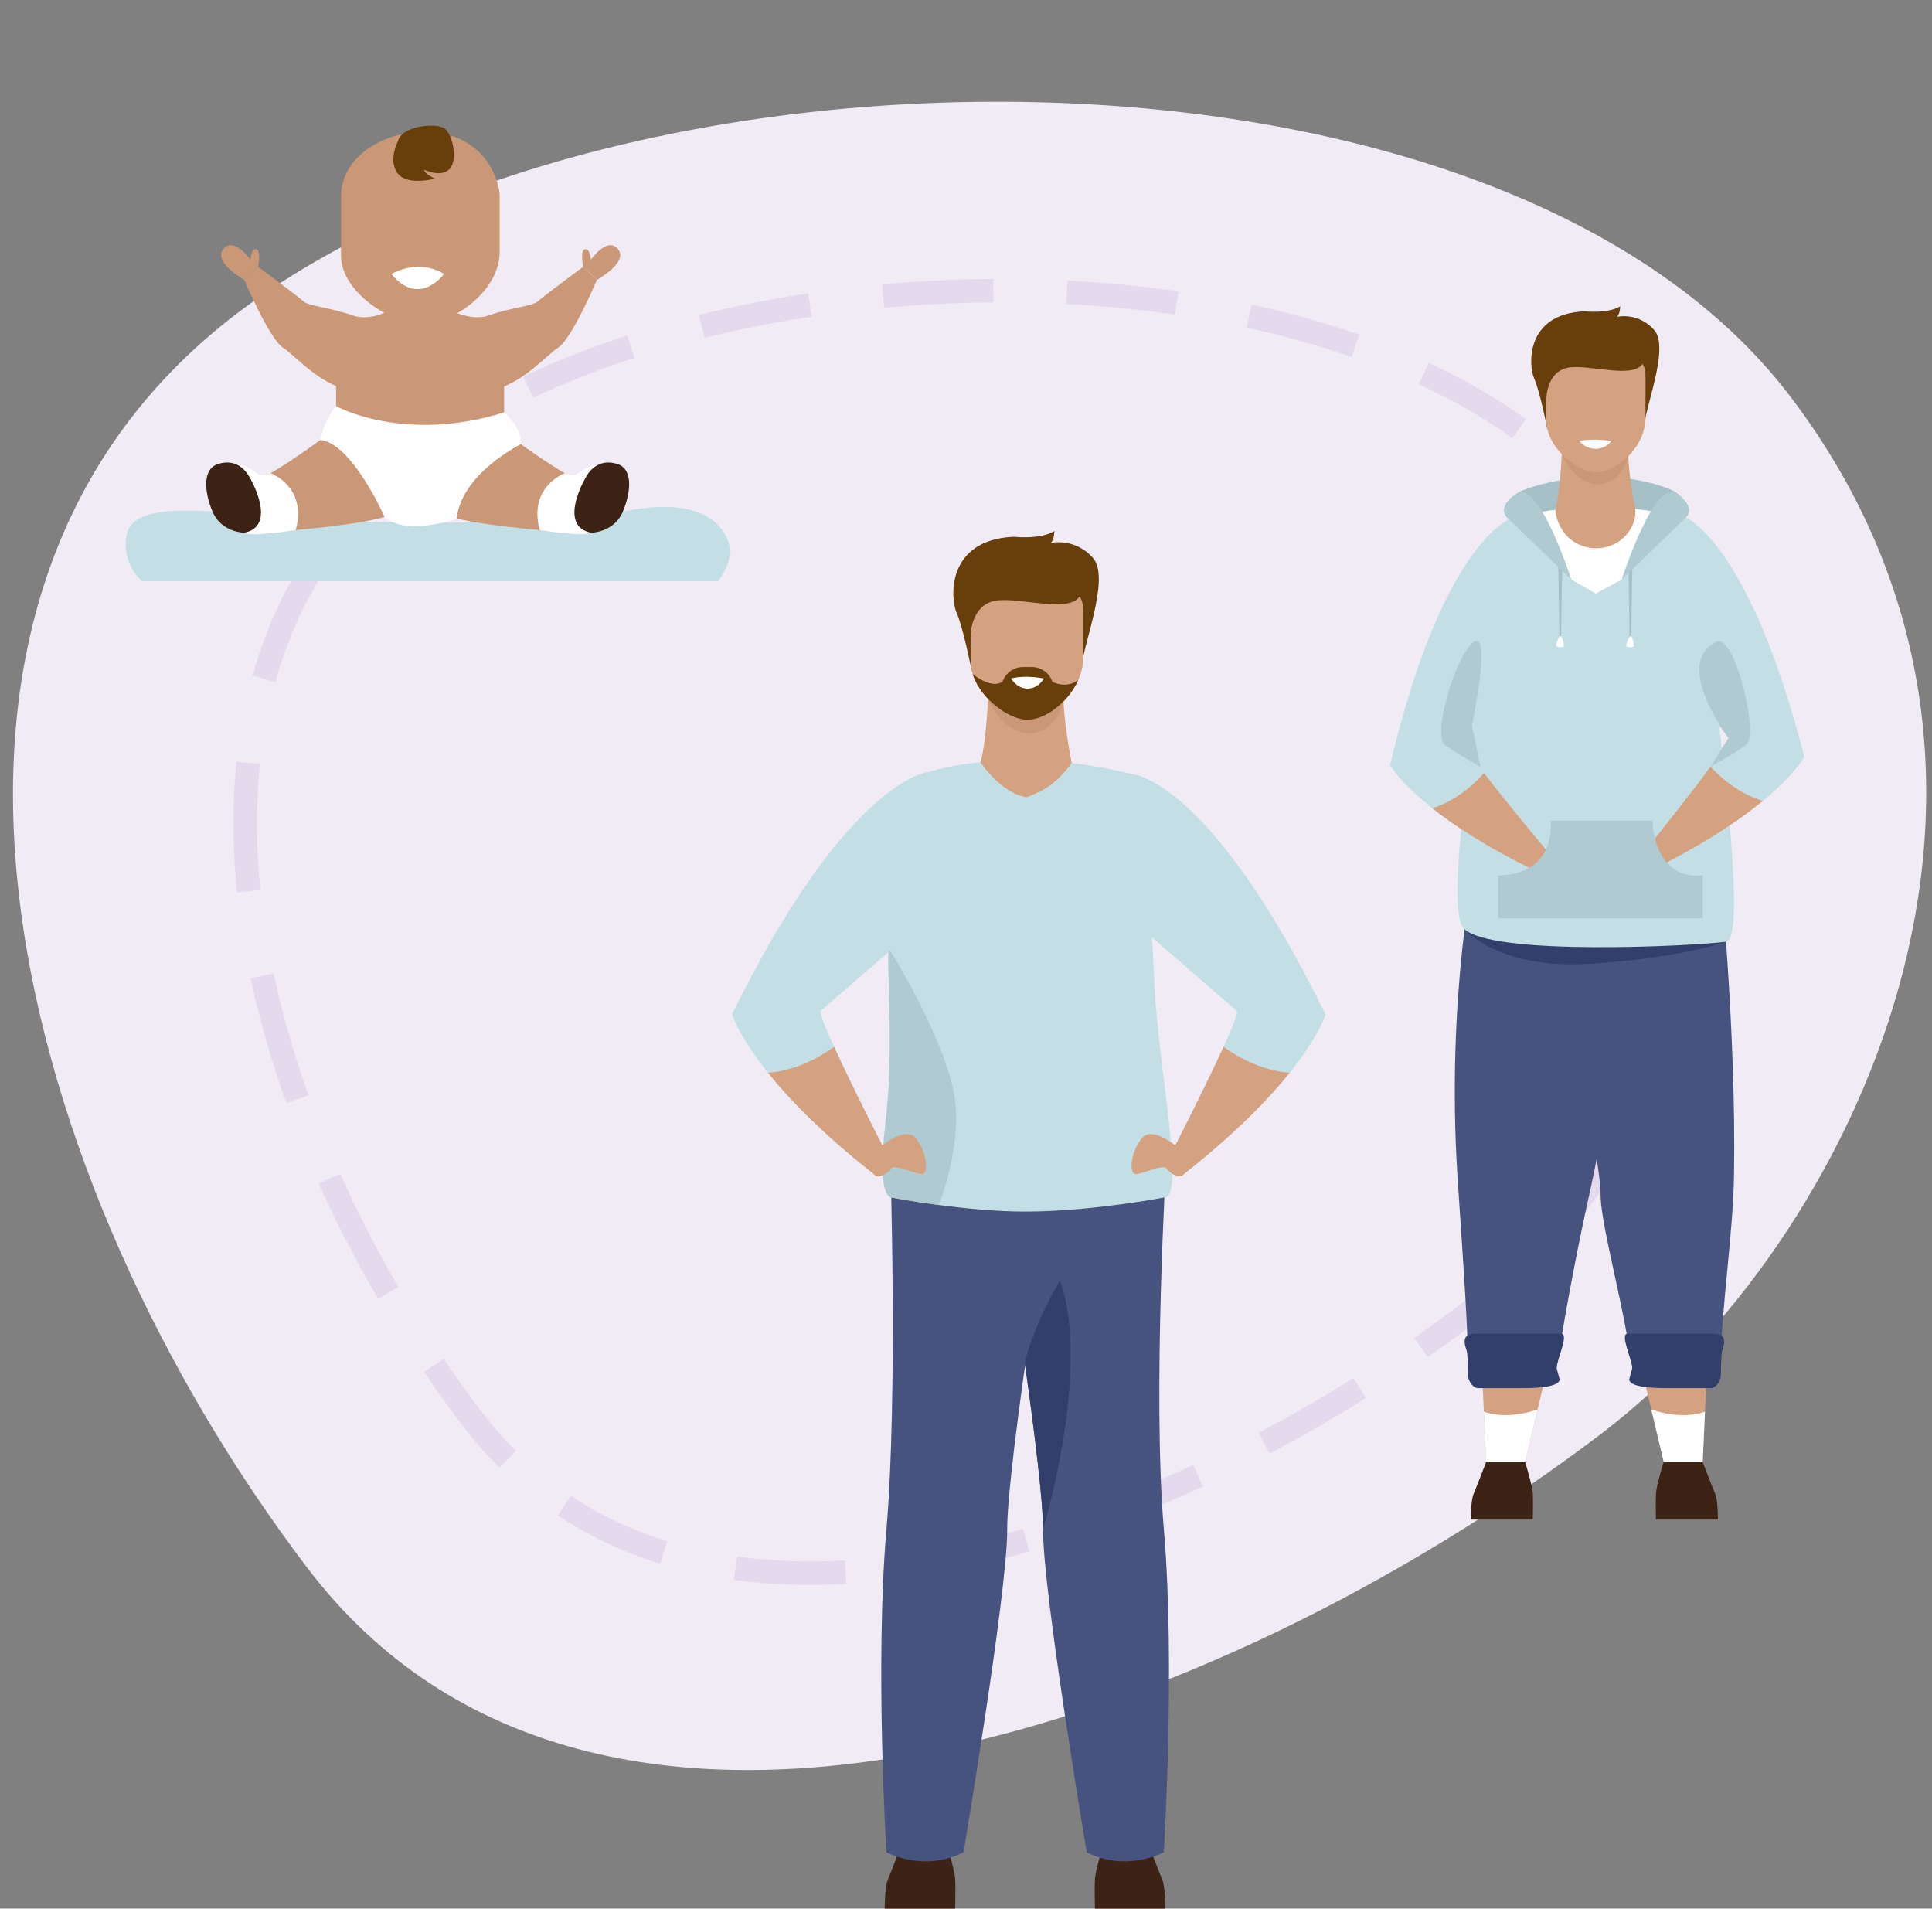 <svg width="246" height="243" viewBox="0 0 246 243" fill="none" xmlns="http://www.w3.org/2000/svg">
<rect x="0" y="0" width="246" height="243" fill="#808080" stroke="none"/>
<g clip-path="url(#clip0)">
<path d="M30.27 39.83C-18.427 76.777 2.159 150.885 39.105 199.583C76.052 248.28 155.094 219.557 203.791 182.611C235.86 158.28 264.934 99.211 227.987 50.514C191.041 1.816 78.967 2.884 30.27 39.83Z" fill="#F1EBF5"/>
<path opacity="0.56" fill-rule="evenodd" clip-rule="evenodd" d="M204.02 66.786C205.412 68.621 206.679 70.475 207.826 72.342L210.382 70.771C209.183 68.819 207.861 66.885 206.41 64.973C204.961 63.063 203.368 61.252 201.646 59.54L199.531 61.667C201.159 63.286 202.659 64.992 204.02 66.786ZM211.964 80.258C213.805 84.49 215.1 88.765 215.914 93.04L218.861 92.478C218.006 87.989 216.646 83.5 214.715 79.061L211.964 80.258ZM180.65 48.901C184.955 50.901 188.949 53.196 192.556 55.788L194.307 53.352C190.53 50.637 186.37 48.251 181.914 46.18L180.65 48.901ZM216.938 101.91C217.13 106.423 216.833 110.903 216.123 115.297L219.085 115.775C219.825 111.195 220.136 106.511 219.935 101.782L216.938 101.91ZM158.74 41.709C163.365 42.714 167.839 43.958 172.101 45.446L173.09 42.614C168.703 41.082 164.111 39.806 159.377 38.778L158.74 41.709ZM214.147 124.046C212.887 128.393 211.249 132.606 209.316 136.624L212.02 137.924C214.02 133.766 215.719 129.398 217.029 124.882L214.147 124.046ZM135.773 38.715C140.449 38.955 145.083 39.403 149.62 40.063L150.052 37.095C145.419 36.42 140.692 35.964 135.927 35.719L135.773 38.715ZM112.576 39.192C117.185 38.769 121.839 38.539 126.488 38.509L126.469 35.509C121.734 35.54 116.995 35.774 112.302 36.205L112.576 39.192ZM204.997 144.521C202.578 148.449 199.897 152.108 197.055 155.426L199.334 157.378C202.277 153.941 205.05 150.155 207.552 146.094L204.997 144.521ZM89.713 43.012C94.136 41.913 98.703 41.01 103.358 40.308L102.911 37.342C98.167 38.057 93.508 38.978 88.99 40.1L89.713 43.012ZM190.839 161.914C189.148 163.484 187.431 164.929 185.707 166.238C183.887 167.618 182.01 168.985 180.084 170.33L181.802 172.789C183.76 171.422 185.668 170.033 187.52 168.627C189.328 167.256 191.12 165.746 192.88 164.113L190.839 161.914ZM67.9 50.636C71.937 48.727 76.259 47.03 80.798 45.556L79.871 42.703C75.222 44.213 70.78 45.955 66.618 47.924L67.9 50.636ZM172.337 175.456C168.445 177.894 164.405 180.225 160.263 182.406L161.66 185.06C165.87 182.844 169.975 180.475 173.93 177.998L172.337 175.456ZM54.122 58.862C55.9 57.513 57.794 56.225 59.794 54.999L58.226 52.442C56.148 53.715 54.171 55.059 52.309 56.472C50.015 58.212 47.913 60.059 45.996 62.003L48.132 64.11C49.946 62.27 51.94 60.517 54.122 58.862ZM151.937 186.518C147.702 188.472 143.398 190.248 139.069 191.805L140.084 194.628C144.5 193.04 148.885 191.23 153.194 189.242L151.937 186.518ZM35.054 86.834C36.488 81.713 38.612 76.857 41.509 72.362L38.987 70.737C35.917 75.501 33.675 80.635 32.165 86.025L35.054 86.834ZM130.255 194.652C125.721 195.947 121.197 196.97 116.734 197.676L117.202 200.639C121.798 199.912 126.441 198.861 131.079 197.536L130.255 194.652ZM33.161 113.312C32.605 107.846 32.559 102.475 33.093 97.287L30.109 96.98C29.551 102.393 29.602 107.971 30.176 113.616L33.161 113.312ZM107.582 198.668C102.869 198.932 98.274 198.787 93.857 198.177L93.447 201.148C98.078 201.788 102.868 201.937 107.75 201.663L107.582 198.668ZM39.29 139.443C37.446 134.293 35.943 129.096 34.842 123.925L31.908 124.549C33.039 129.863 34.58 135.19 36.466 140.455L39.29 139.443ZM84.96 196.222C80.605 194.875 76.491 192.972 72.686 190.444L71.026 192.943C75.086 195.64 79.463 197.662 84.073 199.088L84.96 196.222ZM50.728 163.853C48.014 159.193 45.527 154.37 43.324 149.451L40.586 150.677C42.834 155.696 45.37 160.614 48.136 165.363L50.728 163.853ZM65.687 184.717C64.117 183.152 62.619 181.44 61.203 179.573C59.586 177.442 58.009 175.246 56.482 172.995L53.999 174.679C55.556 176.974 57.163 179.213 58.813 181.386C60.311 183.361 61.899 185.178 63.57 186.842L65.687 184.717Z" fill="#DBCDE7"/>
</g>
<path d="M112.649 243C112.649 243 112.649 240.242 113.041 239.323C113.433 238.404 114.874 234.671 114.874 234.671H120.504C120.504 234.671 121.547 238.078 121.618 239.193C121.689 240.308 121.618 243 121.618 243H112.649Z" fill="#3D2216"/>
<path d="M148.388 243C148.388 243 148.388 240.242 147.996 239.323C147.604 238.404 146.163 234.671 146.163 234.671H140.532C140.532 234.671 139.489 238.078 139.418 239.193C139.348 240.308 139.418 243 139.418 243H148.388Z" fill="#3D2216"/>
<path d="M125.837 88.129C125.837 88.129 125.639 94.274 124.852 97.026L118.638 101.367L142.036 104.875L136.455 97.15C136.455 97.15 134.77 88.912 135.654 85.874C136.539 82.836 125.837 88.129 125.837 88.129Z" fill="#D4A181"/>
<path d="M125.803 88.979C125.803 88.979 127.653 93.439 131.138 93.341C134.622 93.243 135.417 89.296 135.417 89.296L125.803 88.979Z" fill="#CA9777"/>
<path d="M123.722 85.367C123.722 85.367 122.596 79.742 121.812 78.038C121.028 76.334 120.371 68.731 129.077 68.339C129.077 68.339 132.414 68.731 134.247 67.616C134.247 67.616 134.247 68.731 133.79 69.124C134.772 68.951 135.782 69.035 136.723 69.368C137.663 69.701 138.501 70.271 139.156 71.024C141.512 73.647 137.586 82.821 137.782 84.985L123.722 85.367Z" fill="#683E0B"/>
<path d="M137.913 77.528V83.667C137.91 84.674 137.697 85.67 137.287 86.59V86.59C136.6 88.114 135.516 89.423 134.149 90.382C133.012 91.182 131.792 91.635 130.75 91.62C129.843 91.604 128.664 91.159 127.52 90.401C125.981 89.38 124.515 87.793 123.891 85.926V85.899L123.868 85.82C123.683 85.245 123.587 84.645 123.584 84.041V77.528C123.584 76.006 124.644 74.761 125.941 74.761H135.575C136.852 74.761 137.913 76.006 137.913 77.528Z" fill="#D4A181"/>
<path d="M123.566 81.003C123.566 81.003 123.578 77.094 126.671 76.493C129.763 75.891 136.68 78.397 137.667 75.547C138.653 72.697 124.289 72.745 123.566 74.563C122.842 76.382 123.566 81.003 123.566 81.003Z" fill="#683E0B"/>
<path d="M113.353 147.444C113.353 147.444 114.338 177.556 112.866 194.737C111.393 211.917 112.866 235.829 112.866 235.829C112.866 235.829 117.576 238.429 122.681 235.829C122.681 235.829 128.28 202.629 128.245 194.737C128.207 186.324 134.338 148.756 134.338 148.756L113.353 147.444Z" fill="#47537F"/>
<path d="M148.183 235.827C148.183 235.827 143.477 238.429 138.37 235.827C138.37 235.827 132.772 202.627 132.808 194.736C132.822 191.187 131.74 182.417 130.481 173.503C128.758 161.29 126.712 148.757 126.712 148.757L148.521 147.392C148.521 147.392 146.723 177.556 148.196 194.736C149.668 211.917 148.183 235.827 148.183 235.827Z" fill="#47537F"/>
<path d="M148.26 152.453C148.26 152.453 138.964 154.255 130.481 154.255C126.781 154.255 122.765 153.838 119.562 153.42C116.017 152.95 113.485 152.453 113.485 152.453C113.485 152.453 111.608 152.618 112.714 143.312C113.56 136.231 113.295 129.838 113.108 123.267C113.085 122.536 113.108 121.669 113.147 120.707C113.508 113.037 115.825 99.229 117.589 98.488C117.589 98.488 120.215 97.511 124.852 97.026C124.852 97.116 127.545 101.056 130.739 101.499C132.725 100.714 134.284 100.037 136.455 97.153C139.482 97.511 142.479 98.09 145.422 98.885C145.422 98.885 145.756 100.346 147.016 125.726C147.512 135.778 150.938 152.487 148.26 152.453Z" fill="#C3DEE5"/>
<path d="M119.562 153.421C116.017 152.951 113.485 152.454 113.485 152.454C113.485 152.454 111.608 152.619 112.714 143.312C113.56 136.232 113.295 129.838 113.108 123.267C113.085 122.536 113.108 121.67 113.147 120.707C113.687 121.576 119.729 131.344 121.353 138.602C122.548 143.889 120.753 150.126 119.562 153.421Z" fill="#AFCAD1"/>
<path d="M132.808 194.737C132.822 191.187 131.74 182.417 130.481 173.503C131.786 168.17 134.968 163.038 134.968 163.038C138.993 174.345 132.808 194.737 132.808 194.737Z" fill="#333F6B"/>
<path d="M104.514 128.689C104.293 128.873 105.066 130.792 106.205 133.283C108.549 138.42 112.442 146.008 112.442 146.008C112.143 147.192 111.748 148.351 111.262 149.472C104.71 144.318 100.487 139.933 97.791 136.572C94.001 131.844 93.224 129.132 93.224 129.132C107.809 99.404 118.073 98.308 118.073 98.308L116.861 117.955C116.861 117.955 105.189 128.125 104.514 128.689Z" fill="#C3DEE5"/>
<path d="M111.667 146.392C111.667 146.392 115.201 143.116 116.64 144.951C118.079 146.787 118.342 149.668 117.231 149.472C116.119 149.276 113.827 148.219 113.5 148.752C113.172 149.284 111.706 150.278 111.26 149.482C110.814 148.687 111.667 146.392 111.667 146.392Z" fill="#D4A181"/>
<path d="M112.442 146.018C112.143 147.203 111.748 148.361 111.262 149.482C104.71 144.329 100.487 139.944 97.79 136.582C99.824 136.432 102.795 135.703 106.205 133.293C108.549 138.43 112.442 146.018 112.442 146.018Z" fill="#D4A181"/>
<path d="M168.776 129.142C168.776 129.142 167.998 131.857 164.209 136.582C161.513 139.944 157.29 144.329 150.74 149.482C150.252 148.362 149.857 147.203 149.558 146.018C149.558 146.018 153.451 138.43 155.795 133.294C156.933 130.788 157.707 128.873 157.486 128.7C156.961 128.263 149.831 122.06 146.642 119.304L145.13 117.986L144.403 98.632C144.403 98.632 154.191 99.415 168.776 129.142Z" fill="#C3DEE5"/>
<path d="M150.333 146.392C150.333 146.392 146.799 143.116 145.358 144.951C143.917 146.787 143.656 149.668 144.77 149.472C145.883 149.276 148.173 148.219 148.5 148.752C148.828 149.284 150.294 150.278 150.74 149.482C151.186 148.687 150.333 146.392 150.333 146.392Z" fill="#D4A181"/>
<path d="M149.555 146.018C149.856 147.203 150.251 148.361 150.738 149.482C157.288 144.329 161.513 139.944 164.209 136.582C162.176 136.432 159.204 135.703 155.795 133.293C153.451 138.43 149.555 146.018 149.555 146.018Z" fill="#D4A181"/>
<path d="M134.138 87.672V90.386C133.002 91.186 131.782 91.639 130.739 91.625C129.832 91.608 128.654 91.163 127.509 90.405V87.672C127.511 86.945 127.801 86.247 128.315 85.733C128.828 85.219 129.525 84.928 130.251 84.926H131.394C132.121 84.928 132.818 85.218 133.332 85.732C133.846 86.247 134.136 86.944 134.138 87.672V87.672Z" fill="#683E0B"/>
<path d="M137.277 86.586C135.982 89.541 132.956 91.656 130.739 91.616C128.608 91.579 124.967 89.175 123.881 85.922V85.895L123.858 85.816C123.858 85.816 126.152 87.772 127.659 86.803H134.017C134.017 86.803 135.673 87.755 137.277 86.586Z" fill="#683E0B"/>
<path d="M131.515 87.342H130.143C129.83 87.342 129.43 86.828 129.43 86.507C129.636 86.341 129.882 86.232 130.143 86.191H131.515C131.83 86.191 132.289 86.452 132.364 86.64C132.349 86.646 132.166 87.342 131.515 87.342Z" fill="#FFB27D"/>
<path d="M128.733 86.383C128.733 86.383 129.519 87.724 130.894 87.678C132.268 87.632 132.914 86.383 132.914 86.383C132.914 86.383 130.595 85.905 128.733 86.383Z" fill="white"/>
<path d="M196.973 174.413L195.779 179.449L194.192 186.127H189.234L188.94 179.731L188.712 174.796L196.973 174.413Z" fill="#D4A181"/>
<path d="M193.152 62.806C194.131 62.074 203.143 58.974 211.935 62.023C220.727 65.071 205.127 73.561 205.127 73.561L200.072 73.78L193.152 62.806Z" fill="#A5C0C7"/>
<path d="M187.274 193.465C187.274 193.465 187.274 191.033 187.621 190.225C187.967 189.416 189.234 186.127 189.234 186.127H194.192C194.192 186.127 195.114 189.128 195.171 190.11C195.228 191.092 195.171 193.465 195.171 193.465H187.274Z" fill="#3D2216"/>
<path d="M218.751 193.465C218.751 193.465 218.751 191.033 218.405 190.225C218.058 189.416 216.79 186.127 216.79 186.127H211.833C211.833 186.127 210.912 189.128 210.852 190.11C210.793 191.092 210.852 193.465 210.852 193.465H218.751Z" fill="#3D2216"/>
<path d="M198.89 57.068C198.89 57.068 198.715 62.478 198.023 64.901L192.549 76.718L213.156 71.818L208.242 65.02C208.242 65.02 206.758 57.764 207.537 55.079C208.316 52.395 198.89 57.068 198.89 57.068Z" fill="#D4A181"/>
<path d="M198.859 57.807C198.859 57.807 200.491 61.735 203.559 61.647C206.628 61.559 207.327 58.084 207.327 58.084L198.859 57.807Z" fill="#CA9777"/>
<path d="M197.028 54.634C197.028 54.634 196.036 49.679 195.344 48.179C194.653 46.678 194.076 39.982 201.742 39.635C201.742 39.635 204.683 39.982 206.297 39C206.297 39 206.297 39.982 205.89 40.329C206.755 40.177 207.644 40.251 208.472 40.544C209.301 40.837 210.039 41.34 210.616 42.003C212.691 44.31 209.233 52.393 209.407 54.297L197.028 54.634Z" fill="#683E0B"/>
<path d="M203.206 60.138C200.984 60.097 196.886 57.133 196.886 53.46V47.73C196.886 46.388 197.82 45.292 198.961 45.292H207.445C208.587 45.292 209.521 46.388 209.521 47.73V53.136C209.525 56.99 205.757 60.183 203.206 60.138Z" fill="#D4A181"/>
<path d="M196.89 50.79C196.89 50.79 196.89 47.346 199.624 46.817C202.358 46.288 208.444 48.495 209.309 45.984C210.173 43.473 197.526 43.518 196.89 45.118C196.254 46.719 196.89 50.79 196.89 50.79Z" fill="#683E0B"/>
<path d="M206.381 110.46C207.745 106.21 207.716 128.063 202.24 152.643C201.404 156.396 199.532 165.442 198.189 174.196H186.974C186.819 167.126 186.063 157.251 185.586 149.865C184.091 126.693 187.896 109.305 187.896 109.305L206.381 110.46Z" fill="#47537F"/>
<path d="M220.786 149.865C220.662 156.949 219.224 166.361 219.094 173.259H207.71C206.946 168.251 205.731 163.094 204.856 158.936C204.244 155.981 203.788 153.529 203.794 151.994C203.806 148.985 201.906 140.308 200.772 132.657C200.773 132.646 200.773 132.636 200.772 132.626C200.729 132.332 200.686 132.038 200.646 131.748C199.129 120.993 199.663 110.465 199.663 110.465L218.872 109.264C218.872 109.264 221.114 130.97 220.786 149.865Z" fill="#47537F"/>
<path d="M186.375 118.217C186.375 118.217 190.695 123.459 202.436 122.708C214.176 121.957 219.779 119.905 219.779 119.905L186.375 118.217Z" fill="#333F6B"/>
<path d="M219.779 119.901C215.944 120.423 189.854 121.781 186.375 118.217C182.897 114.652 192.051 66.04 192.051 66.04C192.051 66.04 193.089 65.74 194.839 65.412C195.732 65.242 196.808 65.069 198.026 64.922C198.04 65.299 198.342 71.03 203.094 73.398C203.094 73.398 208.803 71.11 208.243 65.013C208.243 64.942 208.228 64.875 208.218 64.809C208.979 64.891 209.751 64.997 210.524 65.13C212.126 65.402 213.705 65.794 215.248 66.302C215.248 66.302 223.614 119.38 219.779 119.901Z" fill="#C3DEE5"/>
<path d="M186.603 94.804C186.45 95.008 187.49 96.502 188.958 98.426C191.976 102.376 196.806 108.125 196.806 108.125C196.781 109.201 196.668 110.274 196.47 111.332C189.835 108.194 185.351 105.259 182.377 102.901C178.197 99.585 177 97.411 177 97.411C183.702 69.033 192.292 66.067 192.292 66.067L195.098 83.173C195.098 83.173 187.064 94.187 186.603 94.804Z" fill="#C3DEE5"/>
<path d="M210.524 65.126L208.797 70.391L206.493 73.78L203.186 75.568L200.073 73.774L194.839 65.403C195.732 65.234 196.808 65.06 198.025 64.913C198.091 65.663 198.312 66.391 198.674 67.051C200.562 70.705 205.896 70.726 207.763 67.073C208.099 66.437 208.264 65.724 208.243 65.005C208.243 64.934 208.228 64.866 208.218 64.801C208.979 64.887 209.751 64.993 210.524 65.126Z" fill="white"/>
<path d="M196.798 108.127V108.29C196.784 108.65 196.761 108.985 196.735 109.291C196.569 109.522 196.385 109.739 196.184 109.94C195.891 110.238 195.565 110.502 195.214 110.728C195.047 110.648 194.877 110.565 194.714 110.483C189.032 107.666 185.08 105.046 182.377 102.901C184.091 102.372 186.495 101.165 188.956 98.424C191.966 102.376 196.798 108.127 196.798 108.127Z" fill="#D4A181"/>
<path d="M229.739 96.366C229.739 96.366 228.583 98.565 224.466 101.96C221.538 104.373 217.11 107.394 210.538 110.659C210.316 109.605 210.18 108.535 210.131 107.46C210.131 107.46 214.849 101.619 217.791 97.611C219.218 95.659 220.238 94.141 220.074 93.936C219.701 93.465 214.667 86.836 212.42 83.878L211.354 82.471L214.196 65.653C214.196 65.653 222.489 68.113 229.739 96.366Z" fill="#C3DEE5"/>
<path d="M224.466 101.96C221.795 104.161 217.874 106.859 212.218 109.808L211.792 110.026C211.129 109.185 210.643 108.219 210.365 107.184C210.461 107.068 210.583 106.913 210.732 106.727C212.088 105.034 215.493 100.757 217.803 97.609C220.313 100.302 222.741 101.464 224.466 101.96Z" fill="#D4A181"/>
<path d="M208.216 64.805C204.824 64.462 201.404 64.501 198.021 64.921C198.021 64.915 198.021 64.908 198.021 64.901C198.021 64.901 207.457 59.058 208.216 64.805Z" fill="#D4A181"/>
<path d="M198.755 81.328H198.562L198.419 72.222H198.908L198.755 81.328Z" fill="#A5C0C7"/>
<path d="M198.543 81.091C198.366 81.356 197.97 82.238 198.233 82.33C198.496 82.422 198.959 82.428 199.082 82.306C199.204 82.183 198.876 80.589 198.543 81.091Z" fill="white"/>
<path d="M207.686 81.328H207.492L207.35 72.222H207.839L207.686 81.328Z" fill="#A5C0C7"/>
<path d="M207.474 81.091C207.296 81.356 206.901 82.238 207.164 82.33C207.427 82.422 207.888 82.428 208.012 82.306C208.136 82.183 207.808 80.589 207.474 81.091Z" fill="white"/>
<path d="M200.072 73.78L192.053 66.04C192.053 66.04 190.247 64.758 193.101 62.839C195.956 60.92 200.072 73.78 200.072 73.78Z" fill="#AFCAD1"/>
<path d="M206.491 73.78L214.51 66.04C214.51 66.04 216.317 64.758 213.462 62.839C210.608 60.92 206.491 73.78 206.491 73.78Z" fill="#AFCAD1"/>
<path d="M216.557 111.449C214.995 111.581 213.692 111.189 212.683 110.289C212.516 110.14 212.36 109.979 212.216 109.807C211.423 108.878 210.979 107.713 210.728 106.727C210.555 106.063 210.448 105.384 210.41 104.699V104.473H197.456V104.714C197.507 106.108 197.283 107.304 196.786 108.29C196.543 108.776 196.225 109.221 195.844 109.607C195.503 109.948 195.119 110.242 194.702 110.483C193.57 111.104 192.304 111.436 191.013 111.449H190.775V116.928H216.806V111.436L216.557 111.449Z" fill="#AFCAD1"/>
<path d="M220.085 93.942C220.085 93.942 212.865 84.455 218.58 81.693C220.849 80.597 224.044 93.616 222.331 94.841C220.619 96.066 217.799 97.617 217.799 97.617L220.085 93.942Z" fill="#AFCAD1"/>
<path d="M187.419 92.381C187.419 92.381 189.929 80.47 187.727 81.695C185.525 82.92 182.265 93.618 183.975 94.843C185.686 96.068 188.506 97.609 188.506 97.609L187.419 92.381Z" fill="#AFCAD1"/>
<path d="M194.039 176.73H188.234C187.721 176.787 186.915 176.034 186.915 174.956C186.915 174.956 186.915 172.371 186.734 171.912C185.986 169.899 187.099 169.791 188.173 169.791H198.776C199.852 169.791 198.203 173.12 198.203 174.198L198.584 175.611C198.576 176.687 195.114 176.73 194.039 176.73Z" fill="#333F6B"/>
<path d="M195.779 179.449L194.192 186.127H189.234L188.94 179.731C189.678 180 192.166 180.694 195.779 179.449Z" fill="white"/>
<path d="M209.06 174.413L210.255 179.449L211.843 186.127H216.8L217.095 179.731L217.324 174.796L209.06 174.413Z" fill="#D4A181"/>
<path d="M211.996 176.73H217.799C218.313 176.787 219.118 176.034 219.118 174.956C219.118 174.956 219.13 172.371 219.302 171.912C220.048 169.899 218.937 169.791 217.86 169.791H207.258C206.183 169.791 207.831 173.12 207.831 174.198L207.449 175.611C207.457 176.687 210.92 176.73 211.996 176.73Z" fill="#333F6B"/>
<path d="M210.255 179.449L211.843 186.127H216.8L217.096 179.731C216.355 180 213.87 180.694 210.255 179.449Z" fill="white"/>
<path d="M201.094 56.141C201.349 56.456 201.671 56.71 202.036 56.884C202.402 57.057 202.802 57.147 203.206 57.145C203.59 57.141 203.968 57.047 204.311 56.873C204.653 56.699 204.951 56.449 205.182 56.141C205.182 56.141 202.915 55.765 201.094 56.141Z" fill="white"/>
<path d="M18.073 74C18.073 74 15.346 71.675 16.147 68.011C16.949 64.346 23.808 64.669 33.96 65.713C44.112 66.756 70.091 67.076 79.301 65.148C88.511 63.221 91.722 66.274 92.684 68.842C93.647 71.411 91.402 74 91.402 74H18.073Z" fill="#C3DEE5"/>
<path d="M32.874 33.973C32.874 33.973 33.285 31.892 32.642 31.731C32 31.569 31.879 33.056 31.879 33.056C31.879 33.056 29.795 30.058 28.431 31.719C27.066 33.379 31.096 35.624 31.096 35.624L32.874 33.973Z" fill="#CA9777"/>
<path d="M53.516 41.255C49.962 41.206 43.42 37.312 43.42 32.492V24.971C43.42 20.178 48.527 16.79 53.939 16.79C61.884 16.79 63.624 23.211 63.624 24.971V32.066C63.613 37.123 57.59 41.314 53.516 41.255Z" fill="#CA9777"/>
<path d="M54.922 39.307H52.055C46.939 39.307 42.792 43.459 42.792 48.582V56.434C42.792 61.557 46.939 65.709 52.055 65.709H54.922C60.038 65.709 64.185 61.557 64.185 56.434V48.582C64.185 43.459 60.038 39.307 54.922 39.307Z" fill="#CA9777"/>
<path d="M48.964 39.845C48.964 39.845 46.73 40.818 44.917 40.165C42.304 39.225 39.311 38.946 38.712 38.42C37.696 37.538 32.874 33.973 32.874 33.973L31.096 35.625C31.096 35.625 34.268 43.125 36.047 44.268C37.825 45.411 41.4 49.913 46.202 49.852C48.694 49.831 48.964 39.845 48.964 39.845Z" fill="#CA9777"/>
<path d="M49.85 34.878C49.85 34.878 51.242 36.859 53.22 36.806C55.198 36.753 56.536 34.878 56.536 34.878C56.536 34.878 53.701 32.842 49.85 34.878Z" fill="white"/>
<path d="M50.655 17.995C50.655 17.995 49.369 20.484 50.655 22.092C51.94 23.699 55.386 22.735 55.386 22.735C55.386 22.735 54.024 22.171 54.024 21.61C54.024 21.61 56.108 22.653 57.232 21.53C58.356 20.408 57.62 16.951 56.536 16.308C55.453 15.664 51.215 15.941 50.655 17.995Z" fill="#683E0B"/>
<path d="M58.157 39.845C58.157 39.845 60.39 40.818 62.201 40.165C64.816 39.225 67.807 38.946 68.409 38.42C69.424 37.538 74.247 33.973 74.247 33.973L76.008 35.625C76.008 35.625 72.835 43.125 71.059 44.268C69.283 45.411 65.706 49.913 60.904 49.852C58.424 49.831 58.157 39.845 58.157 39.845Z" fill="#CA9777"/>
<path d="M74.247 33.973C74.247 33.973 73.836 31.892 74.475 31.731C75.115 31.569 75.239 33.056 75.239 33.056C75.239 33.056 77.326 30.058 78.69 31.719C80.055 33.379 76.022 35.624 76.022 35.624L74.247 33.973Z" fill="#CA9777"/>
<path d="M42.055 55.106C42.055 55.106 37.136 58.744 34.447 60.249C31.941 61.651 29.047 64.293 29.047 64.613C29.047 64.933 29.616 67.611 31.101 67.825C32.587 68.04 47.831 66.8 49.839 65.439C49.833 65.439 45.853 55.188 42.055 55.106Z" fill="#CA9777"/>
<path d="M27.999 59.009C27.999 59.009 30.641 58.6 32.61 60.167C32.872 60.368 33.19 60.484 33.52 60.499C33.85 60.513 34.177 60.426 34.456 60.249C34.456 60.249 39.152 61.936 37.658 67.479C37.658 67.479 32.058 68.39 31.104 67.825C30.15 67.261 27.999 59.009 27.999 59.009Z" fill="white"/>
<path d="M31.095 67.826C31.095 67.826 28.19 67.799 27.066 65.148C25.942 62.498 25.862 59.767 27.629 59.124C29.396 58.48 30.764 59.203 31.559 60.408C32.355 61.613 35.125 67.05 31.095 67.826Z" fill="#3D2216"/>
<path d="M64.314 55.106C64.314 55.106 69.231 58.744 71.922 60.249C74.429 61.651 77.323 64.293 77.323 64.613C77.323 64.933 76.753 67.611 75.268 67.825C73.783 68.04 58.538 66.8 56.531 65.439C56.537 65.439 60.517 55.188 64.314 55.106Z" fill="#CA9777"/>
<path d="M78.376 59.009C78.376 59.009 75.734 58.6 73.765 60.167C73.503 60.368 73.186 60.484 72.856 60.499C72.527 60.514 72.2 60.426 71.922 60.249C71.922 60.249 67.226 61.936 68.72 67.479C68.72 67.479 74.32 68.39 75.274 67.825C76.228 67.261 78.376 59.009 78.376 59.009Z" fill="white"/>
<path d="M75.274 67.826C75.274 67.826 78.18 67.799 79.301 65.148C80.422 62.498 80.504 59.767 78.74 59.124C76.976 58.48 75.606 59.203 74.81 60.408C74.015 61.613 71.244 67.05 75.274 67.826Z" fill="#3D2216"/>
<path d="M42.792 51.706C42.792 51.706 51.347 56.499 64.185 52.511C64.722 53.025 65.213 53.584 65.653 54.183C66.533 55.67 66.316 56.552 66.316 56.552C66.316 56.552 58.72 60.313 58.16 66.018C58.16 66.018 51.782 68.348 48.967 65.809C48.967 65.809 44.858 56.493 40.813 56.011C41.099 54.431 41.779 52.95 42.792 51.706V51.706Z" fill="white"/>
<defs>
<clipPath id="clip0">
<rect width="246" height="228" fill="white"/>
</clipPath>
</defs>
</svg>
